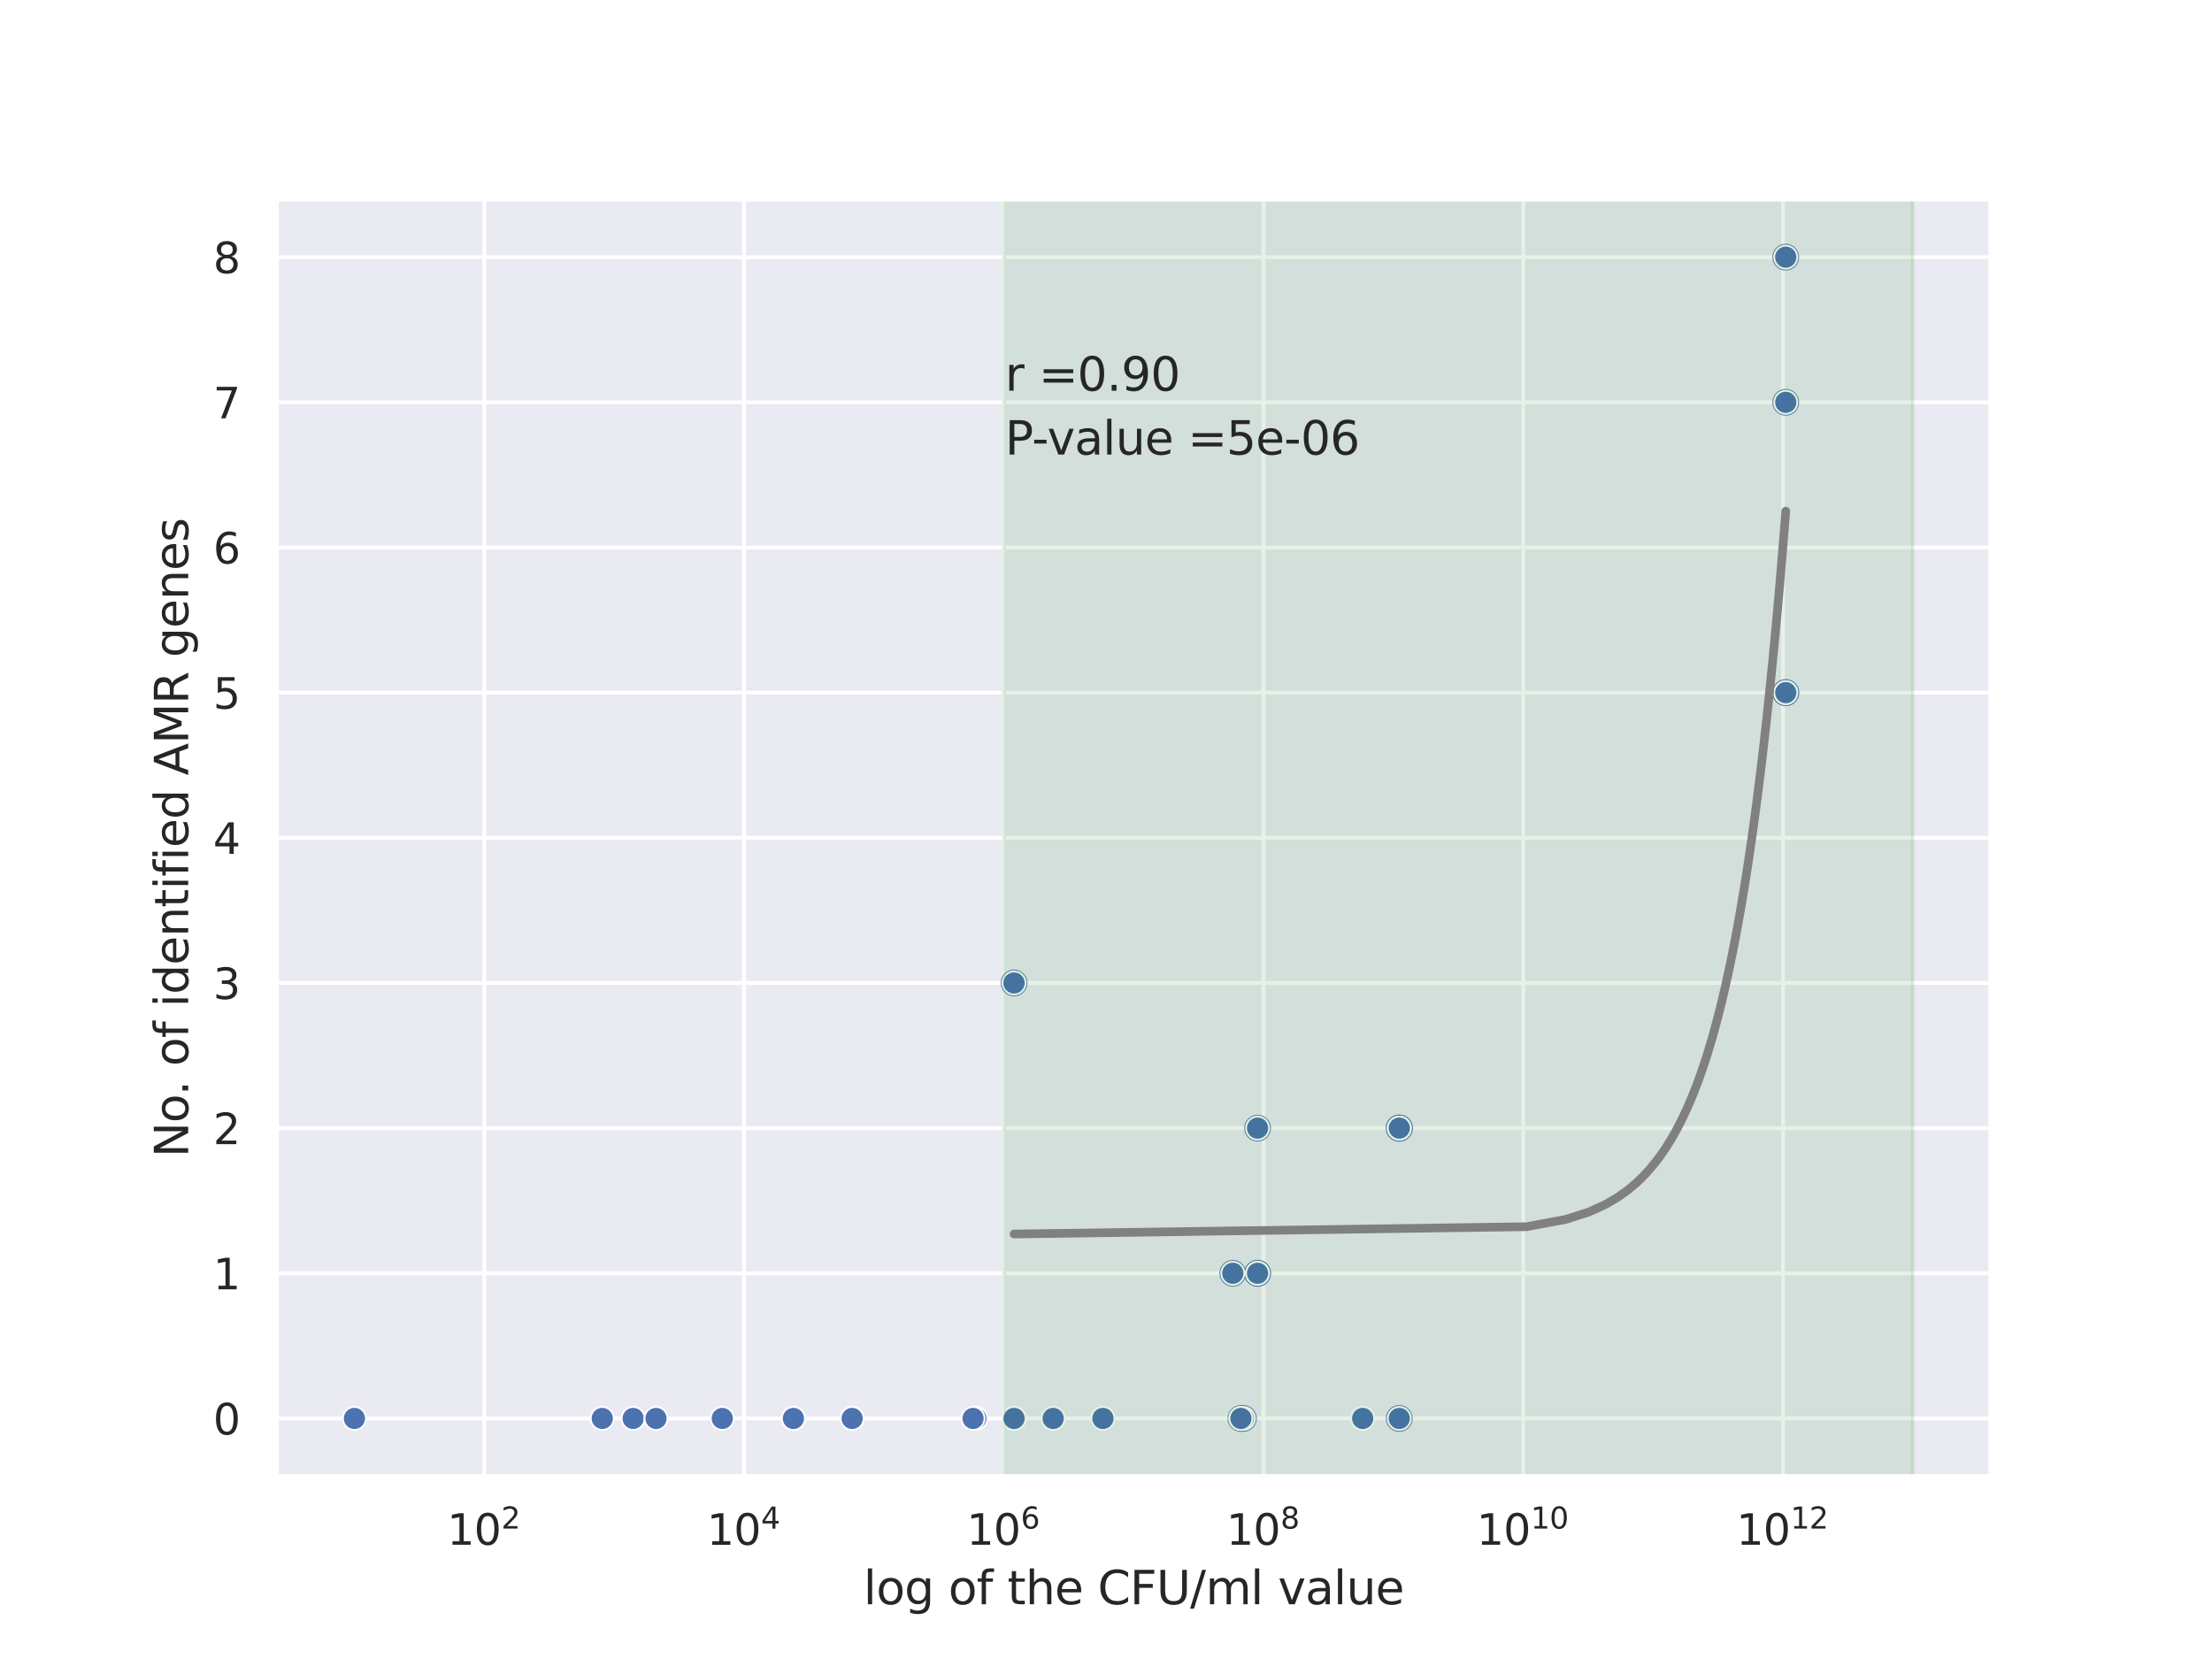 <?xml version="1.0" encoding="utf-8" standalone="no"?>
<!DOCTYPE svg PUBLIC "-//W3C//DTD SVG 1.1//EN"
  "http://www.w3.org/Graphics/SVG/1.1/DTD/svg11.dtd">
<svg xmlns:xlink="http://www.w3.org/1999/xlink" width="576pt" height="432pt" viewBox="0 0 576 432" xmlns="http://www.w3.org/2000/svg" version="1.1">
 <defs>
  <style type="text/css">*{stroke-linejoin: round; stroke-linecap: butt}</style>
 </defs>
 <g id="figure_1">
  <g id="patch_1">
   <path d="M 0 432 
L 576 432 
L 576 0 
L 0 0 
z
" style="fill: #ffffff"/>
  </g>
  <g id="axes_1">
   <g id="patch_2">
    <path d="M 72 384.48 
L 518.4 384.48 
L 518.4 51.84 
L 72 51.84 
z
" style="fill: #eaeaf2"/>
   </g>
   <g id="matplotlib.axis_1">
    <g id="xtick_1">
     <g id="line2d_1">
      <path d="M 126.109 384.48 
L 126.109 51.84 
" clip-path="url(#p7e4b8488f0)" style="fill: none; stroke: #ffffff; stroke-linecap: round"/>
     </g>
     <g id="text_1">
      <!-- $\mathdefault{10^{2}}$ -->
      <g style="fill: #262626" transform="translate(116.429 402.338) scale(0.11 -0.11)">
       <defs>
        <path id="DejaVuSans-31" d="M 794 531 
L 1825 531 
L 1825 4091 
L 703 3866 
L 703 4441 
L 1819 4666 
L 2450 4666 
L 2450 531 
L 3481 531 
L 3481 0 
L 794 0 
L 794 531 
z
" transform="scale(0.016)"/>
        <path id="DejaVuSans-30" d="M 2034 4250 
Q 1547 4250 1301 3770 
Q 1056 3291 1056 2328 
Q 1056 1369 1301 889 
Q 1547 409 2034 409 
Q 2525 409 2770 889 
Q 3016 1369 3016 2328 
Q 3016 3291 2770 3770 
Q 2525 4250 2034 4250 
z
M 2034 4750 
Q 2819 4750 3233 4129 
Q 3647 3509 3647 2328 
Q 3647 1150 3233 529 
Q 2819 -91 2034 -91 
Q 1250 -91 836 529 
Q 422 1150 422 2328 
Q 422 3509 836 4129 
Q 1250 4750 2034 4750 
z
" transform="scale(0.016)"/>
        <path id="DejaVuSans-32" d="M 1228 531 
L 3431 531 
L 3431 0 
L 469 0 
L 469 531 
Q 828 903 1448 1529 
Q 2069 2156 2228 2338 
Q 2531 2678 2651 2914 
Q 2772 3150 2772 3378 
Q 2772 3750 2511 3984 
Q 2250 4219 1831 4219 
Q 1534 4219 1204 4116 
Q 875 4013 500 3803 
L 500 4441 
Q 881 4594 1212 4672 
Q 1544 4750 1819 4750 
Q 2544 4750 2975 4387 
Q 3406 4025 3406 3419 
Q 3406 3131 3298 2873 
Q 3191 2616 2906 2266 
Q 2828 2175 2409 1742 
Q 1991 1309 1228 531 
z
" transform="scale(0.016)"/>
       </defs>
       <use xlink:href="#DejaVuSans-31" transform="translate(0 0.766)"/>
       <use xlink:href="#DejaVuSans-30" transform="translate(63.623 0.766)"/>
       <use xlink:href="#DejaVuSans-32" transform="translate(128.203 39.047) scale(0.7)"/>
      </g>
     </g>
    </g>
    <g id="xtick_2">
     <g id="line2d_2">
      <path d="M 193.745 384.48 
L 193.745 51.84 
" clip-path="url(#p7e4b8488f0)" style="fill: none; stroke: #ffffff; stroke-linecap: round"/>
     </g>
     <g id="text_2">
      <!-- $\mathdefault{10^{4}}$ -->
      <g style="fill: #262626" transform="translate(184.065 402.338) scale(0.11 -0.11)">
       <defs>
        <path id="DejaVuSans-34" d="M 2419 4116 
L 825 1625 
L 2419 1625 
L 2419 4116 
z
M 2253 4666 
L 3047 4666 
L 3047 1625 
L 3713 1625 
L 3713 1100 
L 3047 1100 
L 3047 0 
L 2419 0 
L 2419 1100 
L 313 1100 
L 313 1709 
L 2253 4666 
z
" transform="scale(0.016)"/>
       </defs>
       <use xlink:href="#DejaVuSans-31" transform="translate(0 0.684)"/>
       <use xlink:href="#DejaVuSans-30" transform="translate(63.623 0.684)"/>
       <use xlink:href="#DejaVuSans-34" transform="translate(128.203 38.966) scale(0.7)"/>
      </g>
     </g>
    </g>
    <g id="xtick_3">
     <g id="line2d_3">
      <path d="M 261.382 384.48 
L 261.382 51.84 
" clip-path="url(#p7e4b8488f0)" style="fill: none; stroke: #ffffff; stroke-linecap: round"/>
     </g>
     <g id="text_3">
      <!-- $\mathdefault{10^{6}}$ -->
      <g style="fill: #262626" transform="translate(251.702 402.338) scale(0.11 -0.11)">
       <defs>
        <path id="DejaVuSans-36" d="M 2113 2584 
Q 1688 2584 1439 2293 
Q 1191 2003 1191 1497 
Q 1191 994 1439 701 
Q 1688 409 2113 409 
Q 2538 409 2786 701 
Q 3034 994 3034 1497 
Q 3034 2003 2786 2293 
Q 2538 2584 2113 2584 
z
M 3366 4563 
L 3366 3988 
Q 3128 4100 2886 4159 
Q 2644 4219 2406 4219 
Q 1781 4219 1451 3797 
Q 1122 3375 1075 2522 
Q 1259 2794 1537 2939 
Q 1816 3084 2150 3084 
Q 2853 3084 3261 2657 
Q 3669 2231 3669 1497 
Q 3669 778 3244 343 
Q 2819 -91 2113 -91 
Q 1303 -91 875 529 
Q 447 1150 447 2328 
Q 447 3434 972 4092 
Q 1497 4750 2381 4750 
Q 2619 4750 2861 4703 
Q 3103 4656 3366 4563 
z
" transform="scale(0.016)"/>
       </defs>
       <use xlink:href="#DejaVuSans-31" transform="translate(0 0.766)"/>
       <use xlink:href="#DejaVuSans-30" transform="translate(63.623 0.766)"/>
       <use xlink:href="#DejaVuSans-36" transform="translate(128.203 39.047) scale(0.7)"/>
      </g>
     </g>
    </g>
    <g id="xtick_4">
     <g id="line2d_4">
      <path d="M 329.018 384.48 
L 329.018 51.84 
" clip-path="url(#p7e4b8488f0)" style="fill: none; stroke: #ffffff; stroke-linecap: round"/>
     </g>
     <g id="text_4">
      <!-- $\mathdefault{10^{8}}$ -->
      <g style="fill: #262626" transform="translate(319.338 402.338) scale(0.11 -0.11)">
       <defs>
        <path id="DejaVuSans-38" d="M 2034 2216 
Q 1584 2216 1326 1975 
Q 1069 1734 1069 1313 
Q 1069 891 1326 650 
Q 1584 409 2034 409 
Q 2484 409 2743 651 
Q 3003 894 3003 1313 
Q 3003 1734 2745 1975 
Q 2488 2216 2034 2216 
z
M 1403 2484 
Q 997 2584 770 2862 
Q 544 3141 544 3541 
Q 544 4100 942 4425 
Q 1341 4750 2034 4750 
Q 2731 4750 3128 4425 
Q 3525 4100 3525 3541 
Q 3525 3141 3298 2862 
Q 3072 2584 2669 2484 
Q 3125 2378 3379 2068 
Q 3634 1759 3634 1313 
Q 3634 634 3220 271 
Q 2806 -91 2034 -91 
Q 1263 -91 848 271 
Q 434 634 434 1313 
Q 434 1759 690 2068 
Q 947 2378 1403 2484 
z
M 1172 3481 
Q 1172 3119 1398 2916 
Q 1625 2713 2034 2713 
Q 2441 2713 2670 2916 
Q 2900 3119 2900 3481 
Q 2900 3844 2670 4047 
Q 2441 4250 2034 4250 
Q 1625 4250 1398 4047 
Q 1172 3844 1172 3481 
z
" transform="scale(0.016)"/>
       </defs>
       <use xlink:href="#DejaVuSans-31" transform="translate(0 0.766)"/>
       <use xlink:href="#DejaVuSans-30" transform="translate(63.623 0.766)"/>
       <use xlink:href="#DejaVuSans-38" transform="translate(128.203 39.047) scale(0.7)"/>
      </g>
     </g>
    </g>
    <g id="xtick_5">
     <g id="line2d_5">
      <path d="M 396.655 384.48 
L 396.655 51.84 
" clip-path="url(#p7e4b8488f0)" style="fill: none; stroke: #ffffff; stroke-linecap: round"/>
     </g>
     <g id="text_5">
      <!-- $\mathdefault{10^{10}}$ -->
      <g style="fill: #262626" transform="translate(384.5 402.338) scale(0.11 -0.11)">
       <use xlink:href="#DejaVuSans-31" transform="translate(0 0.766)"/>
       <use xlink:href="#DejaVuSans-30" transform="translate(63.623 0.766)"/>
       <use xlink:href="#DejaVuSans-31" transform="translate(128.203 39.047) scale(0.7)"/>
       <use xlink:href="#DejaVuSans-30" transform="translate(172.739 39.047) scale(0.7)"/>
      </g>
     </g>
    </g>
    <g id="xtick_6">
     <g id="line2d_6">
      <path d="M 464.291 384.48 
L 464.291 51.84 
" clip-path="url(#p7e4b8488f0)" style="fill: none; stroke: #ffffff; stroke-linecap: round"/>
     </g>
     <g id="text_6">
      <!-- $\mathdefault{10^{12}}$ -->
      <g style="fill: #262626" transform="translate(452.136 402.338) scale(0.11 -0.11)">
       <use xlink:href="#DejaVuSans-31" transform="translate(0 0.766)"/>
       <use xlink:href="#DejaVuSans-30" transform="translate(63.623 0.766)"/>
       <use xlink:href="#DejaVuSans-31" transform="translate(128.203 39.047) scale(0.7)"/>
       <use xlink:href="#DejaVuSans-32" transform="translate(172.739 39.047) scale(0.7)"/>
      </g>
     </g>
    </g>
    <g id="text_7">
     <!-- log of the CFU/ml value -->
     <g style="fill: #262626" transform="translate(224.842 417.744) scale(0.12 -0.12)">
      <defs>
       <path id="DejaVuSans-6c" d="M 603 4863 
L 1178 4863 
L 1178 0 
L 603 0 
L 603 4863 
z
" transform="scale(0.016)"/>
       <path id="DejaVuSans-6f" d="M 1959 3097 
Q 1497 3097 1228 2736 
Q 959 2375 959 1747 
Q 959 1119 1226 758 
Q 1494 397 1959 397 
Q 2419 397 2687 759 
Q 2956 1122 2956 1747 
Q 2956 2369 2687 2733 
Q 2419 3097 1959 3097 
z
M 1959 3584 
Q 2709 3584 3137 3096 
Q 3566 2609 3566 1747 
Q 3566 888 3137 398 
Q 2709 -91 1959 -91 
Q 1206 -91 779 398 
Q 353 888 353 1747 
Q 353 2609 779 3096 
Q 1206 3584 1959 3584 
z
" transform="scale(0.016)"/>
       <path id="DejaVuSans-67" d="M 2906 1791 
Q 2906 2416 2648 2759 
Q 2391 3103 1925 3103 
Q 1463 3103 1205 2759 
Q 947 2416 947 1791 
Q 947 1169 1205 825 
Q 1463 481 1925 481 
Q 2391 481 2648 825 
Q 2906 1169 2906 1791 
z
M 3481 434 
Q 3481 -459 3084 -895 
Q 2688 -1331 1869 -1331 
Q 1566 -1331 1297 -1286 
Q 1028 -1241 775 -1147 
L 775 -588 
Q 1028 -725 1275 -790 
Q 1522 -856 1778 -856 
Q 2344 -856 2625 -561 
Q 2906 -266 2906 331 
L 2906 616 
Q 2728 306 2450 153 
Q 2172 0 1784 0 
Q 1141 0 747 490 
Q 353 981 353 1791 
Q 353 2603 747 3093 
Q 1141 3584 1784 3584 
Q 2172 3584 2450 3431 
Q 2728 3278 2906 2969 
L 2906 3500 
L 3481 3500 
L 3481 434 
z
" transform="scale(0.016)"/>
       <path id="DejaVuSans-20" transform="scale(0.016)"/>
       <path id="DejaVuSans-66" d="M 2375 4863 
L 2375 4384 
L 1825 4384 
Q 1516 4384 1395 4259 
Q 1275 4134 1275 3809 
L 1275 3500 
L 2222 3500 
L 2222 3053 
L 1275 3053 
L 1275 0 
L 697 0 
L 697 3053 
L 147 3053 
L 147 3500 
L 697 3500 
L 697 3744 
Q 697 4328 969 4595 
Q 1241 4863 1831 4863 
L 2375 4863 
z
" transform="scale(0.016)"/>
       <path id="DejaVuSans-74" d="M 1172 4494 
L 1172 3500 
L 2356 3500 
L 2356 3053 
L 1172 3053 
L 1172 1153 
Q 1172 725 1289 603 
Q 1406 481 1766 481 
L 2356 481 
L 2356 0 
L 1766 0 
Q 1100 0 847 248 
Q 594 497 594 1153 
L 594 3053 
L 172 3053 
L 172 3500 
L 594 3500 
L 594 4494 
L 1172 4494 
z
" transform="scale(0.016)"/>
       <path id="DejaVuSans-68" d="M 3513 2113 
L 3513 0 
L 2938 0 
L 2938 2094 
Q 2938 2591 2744 2837 
Q 2550 3084 2163 3084 
Q 1697 3084 1428 2787 
Q 1159 2491 1159 1978 
L 1159 0 
L 581 0 
L 581 4863 
L 1159 4863 
L 1159 2956 
Q 1366 3272 1645 3428 
Q 1925 3584 2291 3584 
Q 2894 3584 3203 3211 
Q 3513 2838 3513 2113 
z
" transform="scale(0.016)"/>
       <path id="DejaVuSans-65" d="M 3597 1894 
L 3597 1613 
L 953 1613 
Q 991 1019 1311 708 
Q 1631 397 2203 397 
Q 2534 397 2845 478 
Q 3156 559 3463 722 
L 3463 178 
Q 3153 47 2828 -22 
Q 2503 -91 2169 -91 
Q 1331 -91 842 396 
Q 353 884 353 1716 
Q 353 2575 817 3079 
Q 1281 3584 2069 3584 
Q 2775 3584 3186 3129 
Q 3597 2675 3597 1894 
z
M 3022 2063 
Q 3016 2534 2758 2815 
Q 2500 3097 2075 3097 
Q 1594 3097 1305 2825 
Q 1016 2553 972 2059 
L 3022 2063 
z
" transform="scale(0.016)"/>
       <path id="DejaVuSans-43" d="M 4122 4306 
L 4122 3641 
Q 3803 3938 3442 4084 
Q 3081 4231 2675 4231 
Q 1875 4231 1450 3742 
Q 1025 3253 1025 2328 
Q 1025 1406 1450 917 
Q 1875 428 2675 428 
Q 3081 428 3442 575 
Q 3803 722 4122 1019 
L 4122 359 
Q 3791 134 3420 21 
Q 3050 -91 2638 -91 
Q 1578 -91 968 557 
Q 359 1206 359 2328 
Q 359 3453 968 4101 
Q 1578 4750 2638 4750 
Q 3056 4750 3426 4639 
Q 3797 4528 4122 4306 
z
" transform="scale(0.016)"/>
       <path id="DejaVuSans-46" d="M 628 4666 
L 3309 4666 
L 3309 4134 
L 1259 4134 
L 1259 2759 
L 3109 2759 
L 3109 2228 
L 1259 2228 
L 1259 0 
L 628 0 
L 628 4666 
z
" transform="scale(0.016)"/>
       <path id="DejaVuSans-55" d="M 556 4666 
L 1191 4666 
L 1191 1831 
Q 1191 1081 1462 751 
Q 1734 422 2344 422 
Q 2950 422 3222 751 
Q 3494 1081 3494 1831 
L 3494 4666 
L 4128 4666 
L 4128 1753 
Q 4128 841 3676 375 
Q 3225 -91 2344 -91 
Q 1459 -91 1007 375 
Q 556 841 556 1753 
L 556 4666 
z
" transform="scale(0.016)"/>
       <path id="DejaVuSans-2f" d="M 1625 4666 
L 2156 4666 
L 531 -594 
L 0 -594 
L 1625 4666 
z
" transform="scale(0.016)"/>
       <path id="DejaVuSans-6d" d="M 3328 2828 
Q 3544 3216 3844 3400 
Q 4144 3584 4550 3584 
Q 5097 3584 5394 3201 
Q 5691 2819 5691 2113 
L 5691 0 
L 5113 0 
L 5113 2094 
Q 5113 2597 4934 2840 
Q 4756 3084 4391 3084 
Q 3944 3084 3684 2787 
Q 3425 2491 3425 1978 
L 3425 0 
L 2847 0 
L 2847 2094 
Q 2847 2600 2669 2842 
Q 2491 3084 2119 3084 
Q 1678 3084 1418 2786 
Q 1159 2488 1159 1978 
L 1159 0 
L 581 0 
L 581 3500 
L 1159 3500 
L 1159 2956 
Q 1356 3278 1631 3431 
Q 1906 3584 2284 3584 
Q 2666 3584 2933 3390 
Q 3200 3197 3328 2828 
z
" transform="scale(0.016)"/>
       <path id="DejaVuSans-76" d="M 191 3500 
L 800 3500 
L 1894 563 
L 2988 3500 
L 3597 3500 
L 2284 0 
L 1503 0 
L 191 3500 
z
" transform="scale(0.016)"/>
       <path id="DejaVuSans-61" d="M 2194 1759 
Q 1497 1759 1228 1600 
Q 959 1441 959 1056 
Q 959 750 1161 570 
Q 1363 391 1709 391 
Q 2188 391 2477 730 
Q 2766 1069 2766 1631 
L 2766 1759 
L 2194 1759 
z
M 3341 1997 
L 3341 0 
L 2766 0 
L 2766 531 
Q 2569 213 2275 61 
Q 1981 -91 1556 -91 
Q 1019 -91 701 211 
Q 384 513 384 1019 
Q 384 1609 779 1909 
Q 1175 2209 1959 2209 
L 2766 2209 
L 2766 2266 
Q 2766 2663 2505 2880 
Q 2244 3097 1772 3097 
Q 1472 3097 1187 3025 
Q 903 2953 641 2809 
L 641 3341 
Q 956 3463 1253 3523 
Q 1550 3584 1831 3584 
Q 2591 3584 2966 3190 
Q 3341 2797 3341 1997 
z
" transform="scale(0.016)"/>
       <path id="DejaVuSans-75" d="M 544 1381 
L 544 3500 
L 1119 3500 
L 1119 1403 
Q 1119 906 1312 657 
Q 1506 409 1894 409 
Q 2359 409 2629 706 
Q 2900 1003 2900 1516 
L 2900 3500 
L 3475 3500 
L 3475 0 
L 2900 0 
L 2900 538 
Q 2691 219 2414 64 
Q 2138 -91 1772 -91 
Q 1169 -91 856 284 
Q 544 659 544 1381 
z
M 1991 3584 
L 1991 3584 
z
" transform="scale(0.016)"/>
      </defs>
      <use xlink:href="#DejaVuSans-6c"/>
      <use xlink:href="#DejaVuSans-6f" x="27.783"/>
      <use xlink:href="#DejaVuSans-67" x="88.965"/>
      <use xlink:href="#DejaVuSans-20" x="152.441"/>
      <use xlink:href="#DejaVuSans-6f" x="184.229"/>
      <use xlink:href="#DejaVuSans-66" x="245.41"/>
      <use xlink:href="#DejaVuSans-20" x="280.615"/>
      <use xlink:href="#DejaVuSans-74" x="312.402"/>
      <use xlink:href="#DejaVuSans-68" x="351.611"/>
      <use xlink:href="#DejaVuSans-65" x="414.99"/>
      <use xlink:href="#DejaVuSans-20" x="476.514"/>
      <use xlink:href="#DejaVuSans-43" x="508.301"/>
      <use xlink:href="#DejaVuSans-46" x="578.125"/>
      <use xlink:href="#DejaVuSans-55" x="635.645"/>
      <use xlink:href="#DejaVuSans-2f" x="708.838"/>
      <use xlink:href="#DejaVuSans-6d" x="742.529"/>
      <use xlink:href="#DejaVuSans-6c" x="839.941"/>
      <use xlink:href="#DejaVuSans-20" x="867.725"/>
      <use xlink:href="#DejaVuSans-76" x="899.512"/>
      <use xlink:href="#DejaVuSans-61" x="958.691"/>
      <use xlink:href="#DejaVuSans-6c" x="1019.971"/>
      <use xlink:href="#DejaVuSans-75" x="1047.754"/>
      <use xlink:href="#DejaVuSans-65" x="1111.133"/>
     </g>
    </g>
   </g>
   <g id="matplotlib.axis_2">
    <g id="ytick_1">
     <g id="line2d_7">
      <path d="M 72 369.36 
L 518.4 369.36 
" clip-path="url(#p7e4b8488f0)" style="fill: none; stroke: #ffffff; stroke-linecap: round"/>
     </g>
     <g id="text_8">
      <!-- 0 -->
      <g style="fill: #262626" transform="translate(55.501 373.539) scale(0.11 -0.11)">
       <use xlink:href="#DejaVuSans-30"/>
      </g>
     </g>
    </g>
    <g id="ytick_2">
     <g id="line2d_8">
      <path d="M 72 331.56 
L 518.4 331.56 
" clip-path="url(#p7e4b8488f0)" style="fill: none; stroke: #ffffff; stroke-linecap: round"/>
     </g>
     <g id="text_9">
      <!-- 1 -->
      <g style="fill: #262626" transform="translate(55.501 335.739) scale(0.11 -0.11)">
       <use xlink:href="#DejaVuSans-31"/>
      </g>
     </g>
    </g>
    <g id="ytick_3">
     <g id="line2d_9">
      <path d="M 72 293.76 
L 518.4 293.76 
" clip-path="url(#p7e4b8488f0)" style="fill: none; stroke: #ffffff; stroke-linecap: round"/>
     </g>
     <g id="text_10">
      <!-- 2 -->
      <g style="fill: #262626" transform="translate(55.501 297.939) scale(0.11 -0.11)">
       <use xlink:href="#DejaVuSans-32"/>
      </g>
     </g>
    </g>
    <g id="ytick_4">
     <g id="line2d_10">
      <path d="M 72 255.96 
L 518.4 255.96 
" clip-path="url(#p7e4b8488f0)" style="fill: none; stroke: #ffffff; stroke-linecap: round"/>
     </g>
     <g id="text_11">
      <!-- 3 -->
      <g style="fill: #262626" transform="translate(55.501 260.139) scale(0.11 -0.11)">
       <defs>
        <path id="DejaVuSans-33" d="M 2597 2516 
Q 3050 2419 3304 2112 
Q 3559 1806 3559 1356 
Q 3559 666 3084 287 
Q 2609 -91 1734 -91 
Q 1441 -91 1130 -33 
Q 819 25 488 141 
L 488 750 
Q 750 597 1062 519 
Q 1375 441 1716 441 
Q 2309 441 2620 675 
Q 2931 909 2931 1356 
Q 2931 1769 2642 2001 
Q 2353 2234 1838 2234 
L 1294 2234 
L 1294 2753 
L 1863 2753 
Q 2328 2753 2575 2939 
Q 2822 3125 2822 3475 
Q 2822 3834 2567 4026 
Q 2313 4219 1838 4219 
Q 1578 4219 1281 4162 
Q 984 4106 628 3988 
L 628 4550 
Q 988 4650 1302 4700 
Q 1616 4750 1894 4750 
Q 2613 4750 3031 4423 
Q 3450 4097 3450 3541 
Q 3450 3153 3228 2886 
Q 3006 2619 2597 2516 
z
" transform="scale(0.016)"/>
       </defs>
       <use xlink:href="#DejaVuSans-33"/>
      </g>
     </g>
    </g>
    <g id="ytick_5">
     <g id="line2d_11">
      <path d="M 72 218.16 
L 518.4 218.16 
" clip-path="url(#p7e4b8488f0)" style="fill: none; stroke: #ffffff; stroke-linecap: round"/>
     </g>
     <g id="text_12">
      <!-- 4 -->
      <g style="fill: #262626" transform="translate(55.501 222.339) scale(0.11 -0.11)">
       <use xlink:href="#DejaVuSans-34"/>
      </g>
     </g>
    </g>
    <g id="ytick_6">
     <g id="line2d_12">
      <path d="M 72 180.36 
L 518.4 180.36 
" clip-path="url(#p7e4b8488f0)" style="fill: none; stroke: #ffffff; stroke-linecap: round"/>
     </g>
     <g id="text_13">
      <!-- 5 -->
      <g style="fill: #262626" transform="translate(55.501 184.539) scale(0.11 -0.11)">
       <defs>
        <path id="DejaVuSans-35" d="M 691 4666 
L 3169 4666 
L 3169 4134 
L 1269 4134 
L 1269 2991 
Q 1406 3038 1543 3061 
Q 1681 3084 1819 3084 
Q 2600 3084 3056 2656 
Q 3513 2228 3513 1497 
Q 3513 744 3044 326 
Q 2575 -91 1722 -91 
Q 1428 -91 1123 -41 
Q 819 9 494 109 
L 494 744 
Q 775 591 1075 516 
Q 1375 441 1709 441 
Q 2250 441 2565 725 
Q 2881 1009 2881 1497 
Q 2881 1984 2565 2268 
Q 2250 2553 1709 2553 
Q 1456 2553 1204 2497 
Q 953 2441 691 2322 
L 691 4666 
z
" transform="scale(0.016)"/>
       </defs>
       <use xlink:href="#DejaVuSans-35"/>
      </g>
     </g>
    </g>
    <g id="ytick_7">
     <g id="line2d_13">
      <path d="M 72 142.56 
L 518.4 142.56 
" clip-path="url(#p7e4b8488f0)" style="fill: none; stroke: #ffffff; stroke-linecap: round"/>
     </g>
     <g id="text_14">
      <!-- 6 -->
      <g style="fill: #262626" transform="translate(55.501 146.739) scale(0.11 -0.11)">
       <use xlink:href="#DejaVuSans-36"/>
      </g>
     </g>
    </g>
    <g id="ytick_8">
     <g id="line2d_14">
      <path d="M 72 104.76 
L 518.4 104.76 
" clip-path="url(#p7e4b8488f0)" style="fill: none; stroke: #ffffff; stroke-linecap: round"/>
     </g>
     <g id="text_15">
      <!-- 7 -->
      <g style="fill: #262626" transform="translate(55.501 108.939) scale(0.11 -0.11)">
       <defs>
        <path id="DejaVuSans-37" d="M 525 4666 
L 3525 4666 
L 3525 4397 
L 1831 0 
L 1172 0 
L 2766 4134 
L 525 4134 
L 525 4666 
z
" transform="scale(0.016)"/>
       </defs>
       <use xlink:href="#DejaVuSans-37"/>
      </g>
     </g>
    </g>
    <g id="ytick_9">
     <g id="line2d_15">
      <path d="M 72 66.96 
L 518.4 66.96 
" clip-path="url(#p7e4b8488f0)" style="fill: none; stroke: #ffffff; stroke-linecap: round"/>
     </g>
     <g id="text_16">
      <!-- 8 -->
      <g style="fill: #262626" transform="translate(55.501 71.139) scale(0.11 -0.11)">
       <use xlink:href="#DejaVuSans-38"/>
      </g>
     </g>
    </g>
    <g id="text_17">
     <!-- No. of identified AMR genes -->
     <g style="fill: #262626" transform="translate(49.006 301.373) rotate(-90) scale(0.12 -0.12)">
      <defs>
       <path id="DejaVuSans-4e" d="M 628 4666 
L 1478 4666 
L 3547 763 
L 3547 4666 
L 4159 4666 
L 4159 0 
L 3309 0 
L 1241 3903 
L 1241 0 
L 628 0 
L 628 4666 
z
" transform="scale(0.016)"/>
       <path id="DejaVuSans-2e" d="M 684 794 
L 1344 794 
L 1344 0 
L 684 0 
L 684 794 
z
" transform="scale(0.016)"/>
       <path id="DejaVuSans-69" d="M 603 3500 
L 1178 3500 
L 1178 0 
L 603 0 
L 603 3500 
z
M 603 4863 
L 1178 4863 
L 1178 4134 
L 603 4134 
L 603 4863 
z
" transform="scale(0.016)"/>
       <path id="DejaVuSans-64" d="M 2906 2969 
L 2906 4863 
L 3481 4863 
L 3481 0 
L 2906 0 
L 2906 525 
Q 2725 213 2448 61 
Q 2172 -91 1784 -91 
Q 1150 -91 751 415 
Q 353 922 353 1747 
Q 353 2572 751 3078 
Q 1150 3584 1784 3584 
Q 2172 3584 2448 3432 
Q 2725 3281 2906 2969 
z
M 947 1747 
Q 947 1113 1208 752 
Q 1469 391 1925 391 
Q 2381 391 2643 752 
Q 2906 1113 2906 1747 
Q 2906 2381 2643 2742 
Q 2381 3103 1925 3103 
Q 1469 3103 1208 2742 
Q 947 2381 947 1747 
z
" transform="scale(0.016)"/>
       <path id="DejaVuSans-6e" d="M 3513 2113 
L 3513 0 
L 2938 0 
L 2938 2094 
Q 2938 2591 2744 2837 
Q 2550 3084 2163 3084 
Q 1697 3084 1428 2787 
Q 1159 2491 1159 1978 
L 1159 0 
L 581 0 
L 581 3500 
L 1159 3500 
L 1159 2956 
Q 1366 3272 1645 3428 
Q 1925 3584 2291 3584 
Q 2894 3584 3203 3211 
Q 3513 2838 3513 2113 
z
" transform="scale(0.016)"/>
       <path id="DejaVuSans-41" d="M 2188 4044 
L 1331 1722 
L 3047 1722 
L 2188 4044 
z
M 1831 4666 
L 2547 4666 
L 4325 0 
L 3669 0 
L 3244 1197 
L 1141 1197 
L 716 0 
L 50 0 
L 1831 4666 
z
" transform="scale(0.016)"/>
       <path id="DejaVuSans-4d" d="M 628 4666 
L 1569 4666 
L 2759 1491 
L 3956 4666 
L 4897 4666 
L 4897 0 
L 4281 0 
L 4281 4097 
L 3078 897 
L 2444 897 
L 1241 4097 
L 1241 0 
L 628 0 
L 628 4666 
z
" transform="scale(0.016)"/>
       <path id="DejaVuSans-52" d="M 2841 2188 
Q 3044 2119 3236 1894 
Q 3428 1669 3622 1275 
L 4263 0 
L 3584 0 
L 2988 1197 
Q 2756 1666 2539 1819 
Q 2322 1972 1947 1972 
L 1259 1972 
L 1259 0 
L 628 0 
L 628 4666 
L 2053 4666 
Q 2853 4666 3247 4331 
Q 3641 3997 3641 3322 
Q 3641 2881 3436 2590 
Q 3231 2300 2841 2188 
z
M 1259 4147 
L 1259 2491 
L 2053 2491 
Q 2509 2491 2742 2702 
Q 2975 2913 2975 3322 
Q 2975 3731 2742 3939 
Q 2509 4147 2053 4147 
L 1259 4147 
z
" transform="scale(0.016)"/>
       <path id="DejaVuSans-73" d="M 2834 3397 
L 2834 2853 
Q 2591 2978 2328 3040 
Q 2066 3103 1784 3103 
Q 1356 3103 1142 2972 
Q 928 2841 928 2578 
Q 928 2378 1081 2264 
Q 1234 2150 1697 2047 
L 1894 2003 
Q 2506 1872 2764 1633 
Q 3022 1394 3022 966 
Q 3022 478 2636 193 
Q 2250 -91 1575 -91 
Q 1294 -91 989 -36 
Q 684 19 347 128 
L 347 722 
Q 666 556 975 473 
Q 1284 391 1588 391 
Q 1994 391 2212 530 
Q 2431 669 2431 922 
Q 2431 1156 2273 1281 
Q 2116 1406 1581 1522 
L 1381 1569 
Q 847 1681 609 1914 
Q 372 2147 372 2553 
Q 372 3047 722 3315 
Q 1072 3584 1716 3584 
Q 2034 3584 2315 3537 
Q 2597 3491 2834 3397 
z
" transform="scale(0.016)"/>
      </defs>
      <use xlink:href="#DejaVuSans-4e"/>
      <use xlink:href="#DejaVuSans-6f" x="74.805"/>
      <use xlink:href="#DejaVuSans-2e" x="134.236"/>
      <use xlink:href="#DejaVuSans-20" x="166.023"/>
      <use xlink:href="#DejaVuSans-6f" x="197.811"/>
      <use xlink:href="#DejaVuSans-66" x="258.992"/>
      <use xlink:href="#DejaVuSans-20" x="294.197"/>
      <use xlink:href="#DejaVuSans-69" x="325.984"/>
      <use xlink:href="#DejaVuSans-64" x="353.768"/>
      <use xlink:href="#DejaVuSans-65" x="417.244"/>
      <use xlink:href="#DejaVuSans-6e" x="478.768"/>
      <use xlink:href="#DejaVuSans-74" x="542.146"/>
      <use xlink:href="#DejaVuSans-69" x="581.355"/>
      <use xlink:href="#DejaVuSans-66" x="609.139"/>
      <use xlink:href="#DejaVuSans-69" x="644.344"/>
      <use xlink:href="#DejaVuSans-65" x="672.127"/>
      <use xlink:href="#DejaVuSans-64" x="733.65"/>
      <use xlink:href="#DejaVuSans-20" x="797.127"/>
      <use xlink:href="#DejaVuSans-41" x="828.914"/>
      <use xlink:href="#DejaVuSans-4d" x="897.322"/>
      <use xlink:href="#DejaVuSans-52" x="983.602"/>
      <use xlink:href="#DejaVuSans-20" x="1053.084"/>
      <use xlink:href="#DejaVuSans-67" x="1084.871"/>
      <use xlink:href="#DejaVuSans-65" x="1148.348"/>
      <use xlink:href="#DejaVuSans-6e" x="1209.871"/>
      <use xlink:href="#DejaVuSans-65" x="1273.25"/>
      <use xlink:href="#DejaVuSans-73" x="1334.773"/>
     </g>
    </g>
   </g>
   <g id="PathCollection_1">
    <defs>
     <path id="m1d7ce2abdf" d="M 0 3 
C 0.796 3 1.559 2.684 2.121 2.121 
C 2.684 1.559 3 0.796 3 0 
C 3 -0.796 2.684 -1.559 2.121 -2.121 
C 1.559 -2.684 0.796 -3 0 -3 
C -0.796 -3 -1.559 -2.684 -2.121 -2.121 
C -2.684 -1.559 -3 -0.796 -3 0 
C -3 0.796 -2.684 1.559 -2.121 2.121 
C -1.559 2.684 -0.796 3 0 3 
z
" style="stroke: #4c72b0; stroke-opacity: 0.8"/>
    </defs>
    <g clip-path="url(#p7e4b8488f0)">
     <use xlink:href="#m1d7ce2abdf" x="323.78" y="369.36" style="fill: #4c72b0; fill-opacity: 0.8; stroke: #4c72b0; stroke-opacity: 0.8"/>
     <use xlink:href="#m1d7ce2abdf" x="323.136" y="369.36" style="fill: #4c72b0; fill-opacity: 0.8; stroke: #4c72b0; stroke-opacity: 0.8"/>
     <use xlink:href="#m1d7ce2abdf" x="264.06" y="255.96" style="fill: #4c72b0; fill-opacity: 0.8; stroke: #4c72b0; stroke-opacity: 0.8"/>
     <use xlink:href="#m1d7ce2abdf" x="465.007" y="180.36" style="fill: #4c72b0; fill-opacity: 0.8; stroke: #4c72b0; stroke-opacity: 0.8"/>
     <use xlink:href="#m1d7ce2abdf" x="465.007" y="104.76" style="fill: #4c72b0; fill-opacity: 0.8; stroke: #4c72b0; stroke-opacity: 0.8"/>
     <use xlink:href="#m1d7ce2abdf" x="465.007" y="66.96" style="fill: #4c72b0; fill-opacity: 0.8; stroke: #4c72b0; stroke-opacity: 0.8"/>
     <use xlink:href="#m1d7ce2abdf" x="465.007" y="180.36" style="fill: #4c72b0; fill-opacity: 0.8; stroke: #4c72b0; stroke-opacity: 0.8"/>
     <use xlink:href="#m1d7ce2abdf" x="321.018" y="331.56" style="fill: #4c72b0; fill-opacity: 0.8; stroke: #4c72b0; stroke-opacity: 0.8"/>
     <use xlink:href="#m1d7ce2abdf" x="364.369" y="293.76" style="fill: #4c72b0; fill-opacity: 0.8; stroke: #4c72b0; stroke-opacity: 0.8"/>
     <use xlink:href="#m1d7ce2abdf" x="364.369" y="293.76" style="fill: #4c72b0; fill-opacity: 0.8; stroke: #4c72b0; stroke-opacity: 0.8"/>
     <use xlink:href="#m1d7ce2abdf" x="364.369" y="293.76" style="fill: #4c72b0; fill-opacity: 0.8; stroke: #4c72b0; stroke-opacity: 0.8"/>
     <use xlink:href="#m1d7ce2abdf" x="327.471" y="331.56" style="fill: #4c72b0; fill-opacity: 0.8; stroke: #4c72b0; stroke-opacity: 0.8"/>
     <use xlink:href="#m1d7ce2abdf" x="327.471" y="293.76" style="fill: #4c72b0; fill-opacity: 0.8; stroke: #4c72b0; stroke-opacity: 0.8"/>
     <use xlink:href="#m1d7ce2abdf" x="327.471" y="331.56" style="fill: #4c72b0; fill-opacity: 0.8; stroke: #4c72b0; stroke-opacity: 0.8"/>
     <use xlink:href="#m1d7ce2abdf" x="364.369" y="369.36" style="fill: #4c72b0; fill-opacity: 0.8; stroke: #4c72b0; stroke-opacity: 0.8"/>
    </g>
   </g>
   <g id="PathCollection_2">
    <defs>
     <path id="m758fbd5d16" d="M 0 3 
C 0.796 3 1.559 2.684 2.121 2.121 
C 2.684 1.559 3 0.796 3 0 
C 3 -0.796 2.684 -1.559 2.121 -2.121 
C 1.559 -2.684 0.796 -3 0 -3 
C -0.796 -3 -1.559 -2.684 -2.121 -2.121 
C -2.684 -1.559 -3 -0.796 -3 0 
C -3 0.796 -2.684 1.559 -2.121 2.121 
C -1.559 2.684 -0.796 3 0 3 
z
" style="stroke: #ffffff; stroke-width: 0.48"/>
    </defs>
    <g clip-path="url(#p7e4b8488f0)">
     <use xlink:href="#m758fbd5d16" x="323.78" y="369.36" style="fill: #4c72b0; stroke: #ffffff; stroke-width: 0.48"/>
     <use xlink:href="#m758fbd5d16" x="323.136" y="369.36" style="fill: #4c72b0; stroke: #ffffff; stroke-width: 0.48"/>
     <use xlink:href="#m758fbd5d16" x="274.24" y="369.36" style="fill: #4c72b0; stroke: #ffffff; stroke-width: 0.48"/>
     <use xlink:href="#m758fbd5d16" x="323.136" y="369.36" style="fill: #4c72b0; stroke: #ffffff; stroke-width: 0.48"/>
     <use xlink:href="#m758fbd5d16" x="264.06" y="369.36" style="fill: #4c72b0; stroke: #ffffff; stroke-width: 0.48"/>
     <use xlink:href="#m758fbd5d16" x="264.06" y="369.36" style="fill: #4c72b0; stroke: #ffffff; stroke-width: 0.48"/>
     <use xlink:href="#m758fbd5d16" x="264.06" y="369.36" style="fill: #4c72b0; stroke: #ffffff; stroke-width: 0.48"/>
     <use xlink:href="#m758fbd5d16" x="264.06" y="369.36" style="fill: #4c72b0; stroke: #ffffff; stroke-width: 0.48"/>
     <use xlink:href="#m758fbd5d16" x="264.06" y="255.96" style="fill: #4c72b0; stroke: #ffffff; stroke-width: 0.48"/>
     <use xlink:href="#m758fbd5d16" x="164.869" y="369.36" style="fill: #4c72b0; stroke: #ffffff; stroke-width: 0.48"/>
     <use xlink:href="#m758fbd5d16" x="287.2" y="369.36" style="fill: #4c72b0; stroke: #ffffff; stroke-width: 0.48"/>
     <use xlink:href="#m758fbd5d16" x="221.899" y="369.36" style="fill: #4c72b0; stroke: #ffffff; stroke-width: 0.48"/>
     <use xlink:href="#m758fbd5d16" x="221.899" y="369.36" style="fill: #4c72b0; stroke: #ffffff; stroke-width: 0.48"/>
     <use xlink:href="#m758fbd5d16" x="221.899" y="369.36" style="fill: #4c72b0; stroke: #ffffff; stroke-width: 0.48"/>
     <use xlink:href="#m758fbd5d16" x="254.122" y="369.36" style="fill: #4c72b0; stroke: #ffffff; stroke-width: 0.48"/>
     <use xlink:href="#m758fbd5d16" x="188.081" y="369.36" style="fill: #4c72b0; stroke: #ffffff; stroke-width: 0.48"/>
     <use xlink:href="#m758fbd5d16" x="156.832" y="369.36" style="fill: #4c72b0; stroke: #ffffff; stroke-width: 0.48"/>
     <use xlink:href="#m758fbd5d16" x="253.381" y="369.36" style="fill: #4c72b0; stroke: #ffffff; stroke-width: 0.48"/>
     <use xlink:href="#m758fbd5d16" x="206.604" y="369.36" style="fill: #4c72b0; stroke: #ffffff; stroke-width: 0.48"/>
     <use xlink:href="#m758fbd5d16" x="206.604" y="369.36" style="fill: #4c72b0; stroke: #ffffff; stroke-width: 0.48"/>
     <use xlink:href="#m758fbd5d16" x="206.604" y="369.36" style="fill: #4c72b0; stroke: #ffffff; stroke-width: 0.48"/>
     <use xlink:href="#m758fbd5d16" x="170.824" y="369.36" style="fill: #4c72b0; stroke: #ffffff; stroke-width: 0.48"/>
     <use xlink:href="#m758fbd5d16" x="92.291" y="369.36" style="fill: #4c72b0; stroke: #ffffff; stroke-width: 0.48"/>
     <use xlink:href="#m758fbd5d16" x="465.007" y="180.36" style="fill: #4c72b0; stroke: #ffffff; stroke-width: 0.48"/>
     <use xlink:href="#m758fbd5d16" x="465.007" y="104.76" style="fill: #4c72b0; stroke: #ffffff; stroke-width: 0.48"/>
     <use xlink:href="#m758fbd5d16" x="465.007" y="66.96" style="fill: #4c72b0; stroke: #ffffff; stroke-width: 0.48"/>
     <use xlink:href="#m758fbd5d16" x="465.007" y="180.36" style="fill: #4c72b0; stroke: #ffffff; stroke-width: 0.48"/>
     <use xlink:href="#m758fbd5d16" x="321.018" y="331.56" style="fill: #4c72b0; stroke: #ffffff; stroke-width: 0.48"/>
     <use xlink:href="#m758fbd5d16" x="364.369" y="293.76" style="fill: #4c72b0; stroke: #ffffff; stroke-width: 0.48"/>
     <use xlink:href="#m758fbd5d16" x="364.369" y="293.76" style="fill: #4c72b0; stroke: #ffffff; stroke-width: 0.48"/>
     <use xlink:href="#m758fbd5d16" x="364.369" y="293.76" style="fill: #4c72b0; stroke: #ffffff; stroke-width: 0.48"/>
     <use xlink:href="#m758fbd5d16" x="354.836" y="369.36" style="fill: #4c72b0; stroke: #ffffff; stroke-width: 0.48"/>
     <use xlink:href="#m758fbd5d16" x="327.471" y="331.56" style="fill: #4c72b0; stroke: #ffffff; stroke-width: 0.48"/>
     <use xlink:href="#m758fbd5d16" x="327.471" y="293.76" style="fill: #4c72b0; stroke: #ffffff; stroke-width: 0.48"/>
     <use xlink:href="#m758fbd5d16" x="327.471" y="331.56" style="fill: #4c72b0; stroke: #ffffff; stroke-width: 0.48"/>
     <use xlink:href="#m758fbd5d16" x="364.369" y="369.36" style="fill: #4c72b0; stroke: #ffffff; stroke-width: 0.48"/>
    </g>
   </g>
   <g id="patch_3">
    <path d="M 261.382 384.48 
L 261.382 51.84 
L 498.109 51.84 
L 498.109 384.48 
z
" clip-path="url(#p7e4b8488f0)" style="fill: #008000; opacity: 0.1; stroke: #008000; stroke-linejoin: miter"/>
   </g>
   <g id="line2d_16">
    <path d="M 264.06 321.333 
L 397.52 319.432 
L 407.7 317.531 
L 413.655 315.629 
L 417.88 313.728 
L 421.157 311.827 
L 423.835 309.925 
L 426.099 308.024 
L 428.06 306.123 
L 429.79 304.221 
L 431.337 302.32 
L 432.737 300.419 
L 434.015 298.517 
L 435.19 296.616 
L 436.279 294.715 
L 437.292 292.814 
L 438.24 290.912 
L 439.13 289.011 
L 439.97 287.11 
L 440.764 285.208 
L 441.517 283.307 
L 442.234 281.406 
L 442.917 279.504 
L 443.57 277.603 
L 444.195 275.702 
L 444.795 273.8 
L 445.371 271.899 
L 445.925 269.998 
L 446.459 268.096 
L 446.974 266.195 
L 447.472 264.294 
L 447.954 262.392 
L 448.42 260.491 
L 448.872 258.59 
L 449.311 256.688 
L 449.736 254.787 
L 450.15 252.886 
L 450.552 250.984 
L 450.944 249.083 
L 451.326 247.182 
L 451.698 245.281 
L 452.06 243.379 
L 452.414 241.478 
L 452.76 239.577 
L 453.097 237.675 
L 453.427 235.774 
L 453.75 233.873 
L 454.066 231.971 
L 454.375 230.07 
L 454.678 228.169 
L 454.975 226.267 
L 455.266 224.366 
L 455.551 222.465 
L 455.831 220.563 
L 456.105 218.662 
L 456.375 216.761 
L 456.639 214.859 
L 456.899 212.958 
L 457.155 211.057 
L 457.406 209.155 
L 457.653 207.254 
L 457.895 205.353 
L 458.134 203.451 
L 458.369 201.55 
L 458.6 199.649 
L 458.828 197.747 
L 459.052 195.846 
L 459.273 193.945 
L 459.491 192.044 
L 459.705 190.142 
L 459.917 188.241 
L 460.125 186.34 
L 460.33 184.438 
L 460.533 182.537 
L 460.733 180.636 
L 460.93 178.734 
L 461.124 176.833 
L 461.316 174.932 
L 461.506 173.03 
L 461.693 171.129 
L 461.878 169.228 
L 462.06 167.326 
L 462.24 165.425 
L 462.418 163.524 
L 462.594 161.622 
L 462.768 159.721 
L 462.94 157.82 
L 463.11 155.918 
L 463.278 154.017 
L 463.444 152.116 
L 463.608 150.214 
L 463.77 148.313 
L 463.93 146.412 
L 464.089 144.511 
L 464.246 142.609 
L 464.402 140.708 
L 464.556 138.807 
L 464.708 136.905 
L 464.858 135.004 
L 465.007 133.103 
" clip-path="url(#p7e4b8488f0)" style="fill: none; stroke: #808080; stroke-width: 2.25; stroke-linecap: round"/>
   </g>
   <g id="patch_4">
    <path d="M 72 384.48 
L 72 51.84 
" style="fill: none; stroke: #ffffff; stroke-width: 1.25; stroke-linejoin: miter; stroke-linecap: square"/>
   </g>
   <g id="patch_5">
    <path d="M 518.4 384.48 
L 518.4 51.84 
" style="fill: none; stroke: #ffffff; stroke-width: 1.25; stroke-linejoin: miter; stroke-linecap: square"/>
   </g>
   <g id="patch_6">
    <path d="M 72 384.48 
L 518.4 384.48 
" style="fill: none; stroke: #ffffff; stroke-width: 1.25; stroke-linejoin: miter; stroke-linecap: square"/>
   </g>
   <g id="patch_7">
    <path d="M 72 51.84 
L 518.4 51.84 
" style="fill: none; stroke: #ffffff; stroke-width: 1.25; stroke-linejoin: miter; stroke-linecap: square"/>
   </g>
   <g id="text_18">
    <!-- r =0.90 -->
    <g style="fill: #262626" transform="translate(261.72 101.736) scale(0.12 -0.12)">
     <defs>
      <path id="DejaVuSans-72" d="M 2631 2963 
Q 2534 3019 2420 3045 
Q 2306 3072 2169 3072 
Q 1681 3072 1420 2755 
Q 1159 2438 1159 1844 
L 1159 0 
L 581 0 
L 581 3500 
L 1159 3500 
L 1159 2956 
Q 1341 3275 1631 3429 
Q 1922 3584 2338 3584 
Q 2397 3584 2469 3576 
Q 2541 3569 2628 3553 
L 2631 2963 
z
" transform="scale(0.016)"/>
      <path id="DejaVuSans-3d" d="M 678 2906 
L 4684 2906 
L 4684 2381 
L 678 2381 
L 678 2906 
z
M 678 1631 
L 4684 1631 
L 4684 1100 
L 678 1100 
L 678 1631 
z
" transform="scale(0.016)"/>
      <path id="DejaVuSans-39" d="M 703 97 
L 703 672 
Q 941 559 1184 500 
Q 1428 441 1663 441 
Q 2288 441 2617 861 
Q 2947 1281 2994 2138 
Q 2813 1869 2534 1725 
Q 2256 1581 1919 1581 
Q 1219 1581 811 2004 
Q 403 2428 403 3163 
Q 403 3881 828 4315 
Q 1253 4750 1959 4750 
Q 2769 4750 3195 4129 
Q 3622 3509 3622 2328 
Q 3622 1225 3098 567 
Q 2575 -91 1691 -91 
Q 1453 -91 1209 -44 
Q 966 3 703 97 
z
M 1959 2075 
Q 2384 2075 2632 2365 
Q 2881 2656 2881 3163 
Q 2881 3666 2632 3958 
Q 2384 4250 1959 4250 
Q 1534 4250 1286 3958 
Q 1038 3666 1038 3163 
Q 1038 2656 1286 2365 
Q 1534 2075 1959 2075 
z
" transform="scale(0.016)"/>
     </defs>
     <use xlink:href="#DejaVuSans-72"/>
     <use xlink:href="#DejaVuSans-20" x="41.113"/>
     <use xlink:href="#DejaVuSans-3d" x="72.9"/>
     <use xlink:href="#DejaVuSans-30" x="156.689"/>
     <use xlink:href="#DejaVuSans-2e" x="220.312"/>
     <use xlink:href="#DejaVuSans-39" x="252.1"/>
     <use xlink:href="#DejaVuSans-30" x="315.723"/>
    </g>
   </g>
   <g id="text_19">
    <!-- P-value =5e-06 -->
    <g style="fill: #262626" transform="translate(261.72 118.368) scale(0.12 -0.12)">
     <defs>
      <path id="DejaVuSans-50" d="M 1259 4147 
L 1259 2394 
L 2053 2394 
Q 2494 2394 2734 2622 
Q 2975 2850 2975 3272 
Q 2975 3691 2734 3919 
Q 2494 4147 2053 4147 
L 1259 4147 
z
M 628 4666 
L 2053 4666 
Q 2838 4666 3239 4311 
Q 3641 3956 3641 3272 
Q 3641 2581 3239 2228 
Q 2838 1875 2053 1875 
L 1259 1875 
L 1259 0 
L 628 0 
L 628 4666 
z
" transform="scale(0.016)"/>
      <path id="DejaVuSans-2d" d="M 313 2009 
L 1997 2009 
L 1997 1497 
L 313 1497 
L 313 2009 
z
" transform="scale(0.016)"/>
     </defs>
     <use xlink:href="#DejaVuSans-50"/>
     <use xlink:href="#DejaVuSans-2d" x="58.053"/>
     <use xlink:href="#DejaVuSans-76" x="91.512"/>
     <use xlink:href="#DejaVuSans-61" x="150.691"/>
     <use xlink:href="#DejaVuSans-6c" x="211.971"/>
     <use xlink:href="#DejaVuSans-75" x="239.754"/>
     <use xlink:href="#DejaVuSans-65" x="303.133"/>
     <use xlink:href="#DejaVuSans-20" x="364.656"/>
     <use xlink:href="#DejaVuSans-3d" x="396.443"/>
     <use xlink:href="#DejaVuSans-35" x="480.232"/>
     <use xlink:href="#DejaVuSans-65" x="543.855"/>
     <use xlink:href="#DejaVuSans-2d" x="605.379"/>
     <use xlink:href="#DejaVuSans-30" x="641.463"/>
     <use xlink:href="#DejaVuSans-36" x="705.086"/>
    </g>
   </g>
  </g>
 </g>
 <defs>
  <clipPath id="p7e4b8488f0">
   <rect x="72" y="51.84" width="446.4" height="332.64"/>
  </clipPath>
 </defs>
</svg>
